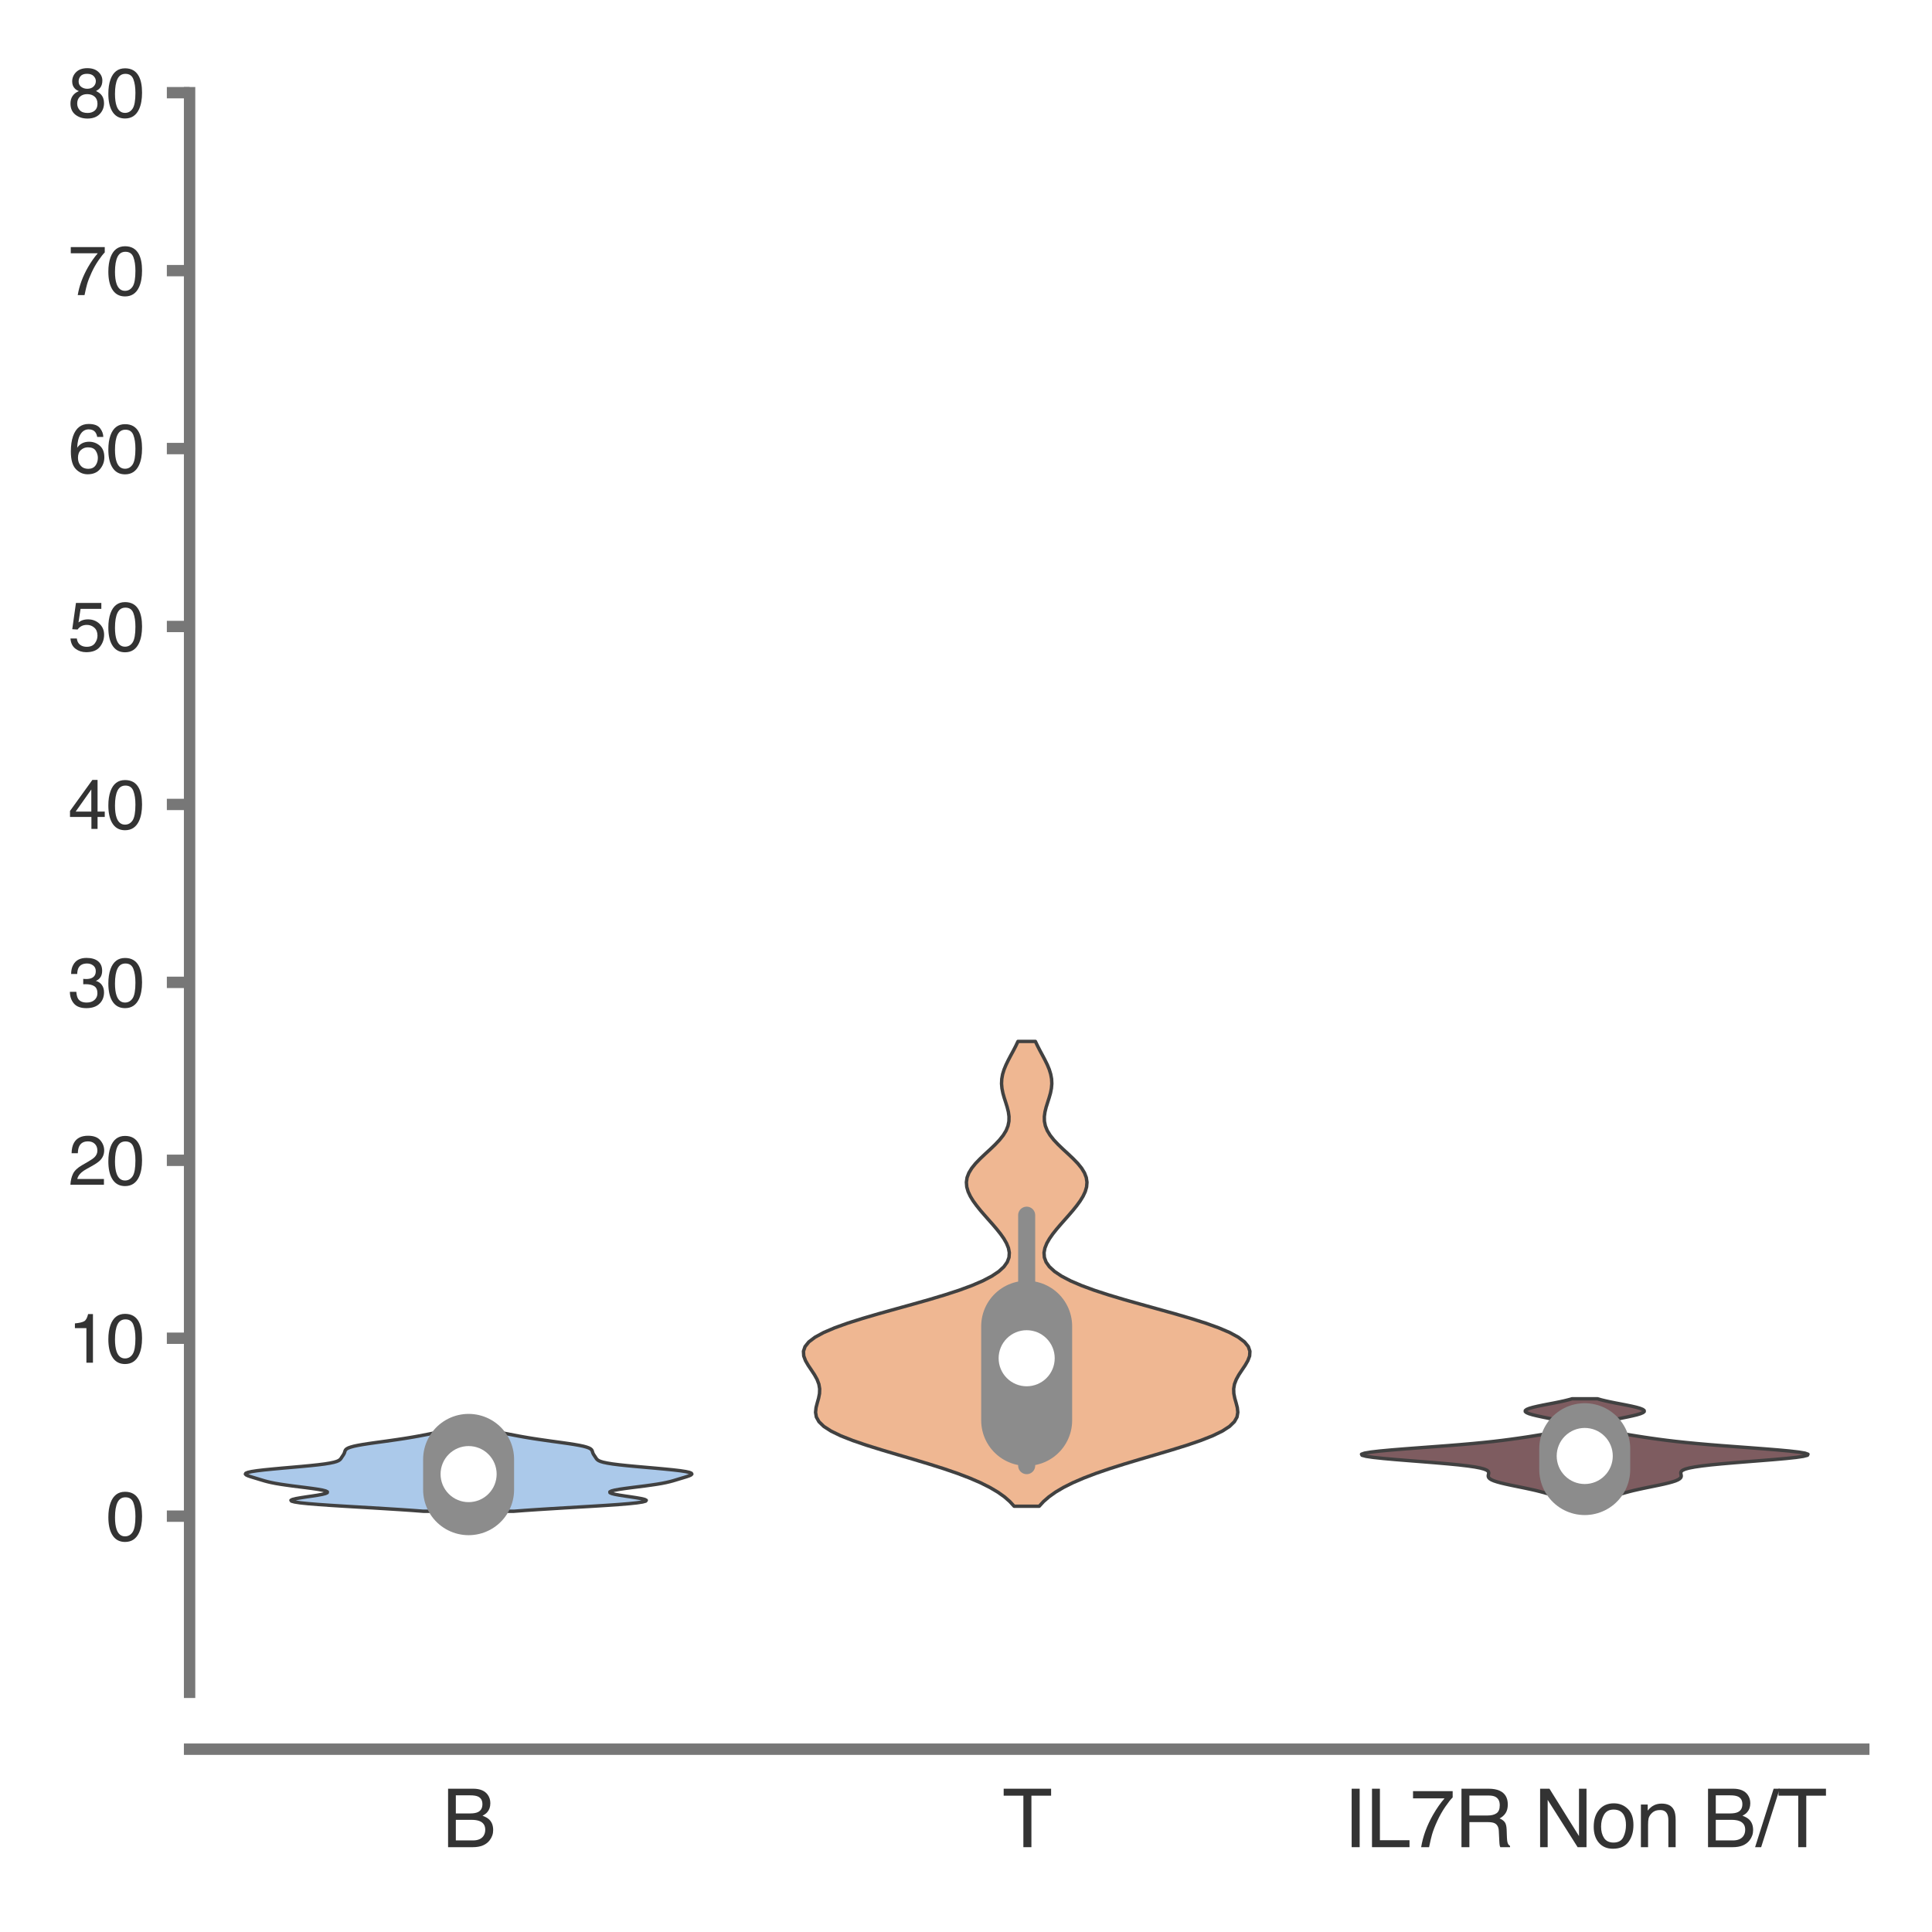 <?xml version="1.0" encoding="utf-8" standalone="no"?>
<!DOCTYPE svg PUBLIC "-//W3C//DTD SVG 1.1//EN"
  "http://www.w3.org/Graphics/SVG/1.1/DTD/svg11.dtd">
<svg xmlns:xlink="http://www.w3.org/1999/xlink" width="84.96pt" height="84.96pt" viewBox="0 0 84.96 84.96" xmlns="http://www.w3.org/2000/svg" version="1.1">
 <defs>
  <style type="text/css">*{stroke-linejoin: round; stroke-linecap: butt}</style>
 </defs>
 <g id="figure_1">
  <g id="patch_1">
   <path d="M 0 84.96 
L 84.96 84.96 
L 84.96 0 
L 0 0 
z
" style="fill: #ffffff"/>
  </g>
  <g id="axes_1">
   <g id="patch_2">
    <path d="M 8.337 74.42 
L 81.96 74.42 
L 81.96 4.076 
L 8.337 4.076 
z
" style="fill: #ffffff"/>
   </g>
   <g id="matplotlib.axis_1">
    <g id="xtick_1">
     <g id="text_1">
      <!-- B -->
      <g style="fill: #333333" transform="translate(19.44 81.23) scale(0.035 -0.035)">
       <defs>
        <path id="Helvetica-42" d="M 2213 2650 
Q 2606 2650 2825 2759 
Q 3169 2931 3169 3378 
Q 3169 3828 2803 3984 
Q 2597 4072 2191 4072 
L 1081 4072 
L 1081 2650 
L 2213 2650 
z
M 2422 531 
Q 2994 531 3238 863 
Q 3391 1072 3391 1369 
Q 3391 1869 2944 2050 
Q 2706 2147 2316 2147 
L 1081 2147 
L 1081 531 
L 2422 531 
z
M 472 4591 
L 2444 4591 
Q 3250 4591 3591 4109 
Q 3791 3825 3791 3453 
Q 3791 3019 3544 2741 
Q 3416 2594 3175 2472 
Q 3528 2338 3703 2169 
Q 4013 1869 4013 1341 
Q 4013 897 3734 538 
Q 3319 0 2413 0 
L 472 0 
L 472 4591 
z
" transform="scale(0.016)"/>
       </defs>
       <use xlink:href="#Helvetica-42"/>
      </g>
     </g>
    </g>
    <g id="xtick_2">
     <g id="text_2">
      <!-- T -->
      <g style="fill: #333333" transform="translate(44.079 81.23) scale(0.035 -0.035)">
       <defs>
        <path id="Helvetica-54" d="M 3828 4591 
L 3828 4044 
L 2281 4044 
L 2281 0 
L 1650 0 
L 1650 4044 
L 103 4044 
L 103 4591 
L 3828 4591 
z
" transform="scale(0.016)"/>
       </defs>
       <use xlink:href="#Helvetica-54"/>
      </g>
     </g>
    </g>
    <g id="xtick_3">
     <g id="text_3">
      <!-- IL7R Non B/T -->
      <g style="fill: #333333" transform="translate(59.088 81.23) scale(0.035 -0.035)">
       <defs>
        <path id="Helvetica-49" d="M 628 4591 
L 1256 4591 
L 1256 0 
L 628 0 
L 628 4591 
z
" transform="scale(0.016)"/>
        <path id="Helvetica-4c" d="M 488 4591 
L 1109 4591 
L 1109 547 
L 3434 547 
L 3434 0 
L 488 0 
L 488 4591 
z
" transform="scale(0.016)"/>
        <path id="Helvetica-37" d="M 3347 4400 
L 3347 3909 
Q 3131 3700 2773 3181 
Q 2416 2663 2141 2063 
Q 1869 1478 1728 997 
Q 1638 688 1494 0 
L 872 0 
Q 1084 1281 1809 2550 
Q 2238 3294 2709 3834 
L 234 3834 
L 234 4400 
L 3347 4400 
z
" transform="scale(0.016)"/>
        <path id="Helvetica-52" d="M 2622 2488 
Q 3059 2488 3314 2663 
Q 3569 2838 3569 3294 
Q 3569 3784 3213 3963 
Q 3022 4056 2703 4056 
L 1184 4056 
L 1184 2488 
L 2622 2488 
z
M 563 4591 
L 2688 4591 
Q 3213 4591 3553 4438 
Q 4200 4144 4200 3353 
Q 4200 2941 4029 2678 
Q 3859 2416 3553 2256 
Q 3822 2147 3958 1969 
Q 4094 1791 4109 1391 
L 4131 775 
Q 4141 513 4175 384 
Q 4231 166 4375 103 
L 4375 0 
L 3613 0 
Q 3581 59 3562 153 
Q 3544 247 3531 516 
L 3494 1281 
Q 3472 1731 3159 1884 
Q 2981 1969 2600 1969 
L 1184 1969 
L 1184 0 
L 563 0 
L 563 4591 
z
" transform="scale(0.016)"/>
        <path id="Helvetica-20" transform="scale(0.016)"/>
        <path id="Helvetica-4e" d="M 488 4591 
L 1222 4591 
L 3541 872 
L 3541 4591 
L 4131 4591 
L 4131 0 
L 3434 0 
L 1081 3716 
L 1081 0 
L 488 0 
L 488 4591 
z
M 2269 4591 
L 2269 4591 
z
" transform="scale(0.016)"/>
        <path id="Helvetica-6f" d="M 1741 363 
Q 2300 363 2508 786 
Q 2716 1209 2716 1728 
Q 2716 2197 2566 2491 
Q 2328 2953 1747 2953 
Q 1231 2953 997 2559 
Q 763 2166 763 1609 
Q 763 1075 997 719 
Q 1231 363 1741 363 
z
M 1763 3444 
Q 2409 3444 2856 3012 
Q 3303 2581 3303 1744 
Q 3303 934 2909 406 
Q 2516 -122 1688 -122 
Q 997 -122 590 345 
Q 184 813 184 1600 
Q 184 2444 612 2944 
Q 1041 3444 1763 3444 
z
M 1744 3428 
L 1744 3428 
z
" transform="scale(0.016)"/>
        <path id="Helvetica-6e" d="M 413 3347 
L 947 3347 
L 947 2872 
Q 1184 3166 1450 3294 
Q 1716 3422 2041 3422 
Q 2753 3422 3003 2925 
Q 3141 2653 3141 2147 
L 3141 0 
L 2569 0 
L 2569 2109 
Q 2569 2416 2478 2603 
Q 2328 2916 1934 2916 
Q 1734 2916 1606 2875 
Q 1375 2806 1200 2600 
Q 1059 2434 1017 2257 
Q 975 2081 975 1753 
L 975 0 
L 413 0 
L 413 3347 
z
M 1734 3428 
L 1734 3428 
z
" transform="scale(0.016)"/>
        <path id="Helvetica-2f" d="M 1456 4591 
L 1931 4591 
L 475 0 
L 0 0 
L 1456 4591 
z
" transform="scale(0.016)"/>
       </defs>
       <use xlink:href="#Helvetica-49"/>
       <use xlink:href="#Helvetica-4c" x="27.783"/>
       <use xlink:href="#Helvetica-37" x="83.398"/>
       <use xlink:href="#Helvetica-52" x="139.014"/>
       <use xlink:href="#Helvetica-20" x="211.23"/>
       <use xlink:href="#Helvetica-4e" x="239.014"/>
       <use xlink:href="#Helvetica-6f" x="311.23"/>
       <use xlink:href="#Helvetica-6e" x="366.846"/>
       <use xlink:href="#Helvetica-20" x="422.461"/>
       <use xlink:href="#Helvetica-42" x="450.244"/>
       <use xlink:href="#Helvetica-2f" x="516.943"/>
       <use xlink:href="#Helvetica-54" x="544.727"/>
      </g>
     </g>
    </g>
   </g>
   <g id="matplotlib.axis_2">
    <g id="ytick_1">
     <g id="line2d_1">
      <defs>
       <path id="me11611ec9e" d="M 0 0 
L -1 0 
" style="stroke: #777777; stroke-width: 0.5"/>
      </defs>
      <g>
       <use xlink:href="#me11611ec9e" x="8.337" y="66.673" style="fill: #777777; stroke: #777777; stroke-width: 0.5"/>
      </g>
     </g>
     <g id="text_4">
      <!-- 0 -->
      <g style="fill: #333333" transform="translate(4.669 67.749) scale(0.03 -0.03)">
       <defs>
        <path id="Helvetica-30" d="M 1731 4475 
Q 2600 4475 2988 3759 
Q 3288 3206 3288 2244 
Q 3288 1331 3016 734 
Q 2622 -122 1728 -122 
Q 922 -122 528 578 
Q 200 1163 200 2147 
Q 200 2909 397 3456 
Q 766 4475 1731 4475 
z
M 1725 391 
Q 2163 391 2422 778 
Q 2681 1166 2681 2222 
Q 2681 2984 2493 3476 
Q 2306 3969 1766 3969 
Q 1269 3969 1039 3501 
Q 809 3034 809 2125 
Q 809 1441 956 1025 
Q 1181 391 1725 391 
z
" transform="scale(0.016)"/>
       </defs>
       <use xlink:href="#Helvetica-30"/>
      </g>
     </g>
    </g>
    <g id="ytick_2">
     <g id="line2d_2">
      <g>
       <use xlink:href="#me11611ec9e" x="8.337" y="58.849" style="fill: #777777; stroke: #777777; stroke-width: 0.5"/>
      </g>
     </g>
     <g id="text_5">
      <!-- 10 -->
      <g style="fill: #333333" transform="translate(3 59.925) scale(0.03 -0.03)">
       <defs>
        <path id="Helvetica-31" d="M 613 3169 
L 613 3600 
Q 1222 3659 1462 3798 
Q 1703 3938 1822 4456 
L 2266 4456 
L 2266 0 
L 1666 0 
L 1666 3169 
L 613 3169 
z
" transform="scale(0.016)"/>
       </defs>
       <use xlink:href="#Helvetica-31"/>
       <use xlink:href="#Helvetica-30" x="55.615"/>
      </g>
     </g>
    </g>
    <g id="ytick_3">
     <g id="line2d_3">
      <g>
       <use xlink:href="#me11611ec9e" x="8.337" y="51.024" style="fill: #777777; stroke: #777777; stroke-width: 0.5"/>
      </g>
     </g>
     <g id="text_6">
      <!-- 20 -->
      <g style="fill: #333333" transform="translate(3 52.1) scale(0.03 -0.03)">
       <defs>
        <path id="Helvetica-32" d="M 200 0 
Q 231 578 439 1006 
Q 647 1434 1250 1784 
L 1850 2131 
Q 2253 2366 2416 2531 
Q 2672 2791 2672 3125 
Q 2672 3516 2437 3745 
Q 2203 3975 1813 3975 
Q 1234 3975 1013 3538 
Q 894 3303 881 2888 
L 309 2888 
Q 319 3472 525 3841 
Q 891 4491 1816 4491 
Q 2584 4491 2939 4075 
Q 3294 3659 3294 3150 
Q 3294 2613 2916 2231 
Q 2697 2009 2131 1694 
L 1703 1456 
Q 1397 1288 1222 1134 
Q 909 863 828 531 
L 3272 531 
L 3272 0 
L 200 0 
z
" transform="scale(0.016)"/>
       </defs>
       <use xlink:href="#Helvetica-32"/>
       <use xlink:href="#Helvetica-30" x="55.615"/>
      </g>
     </g>
    </g>
    <g id="ytick_4">
     <g id="line2d_4">
      <g>
       <use xlink:href="#me11611ec9e" x="8.337" y="43.199" style="fill: #777777; stroke: #777777; stroke-width: 0.5"/>
      </g>
     </g>
     <g id="text_7">
      <!-- 30 -->
      <g style="fill: #333333" transform="translate(3 44.275) scale(0.03 -0.03)">
       <defs>
        <path id="Helvetica-33" d="M 1663 -122 
Q 869 -122 511 314 
Q 153 750 153 1375 
L 741 1375 
Q 778 941 903 744 
Q 1122 391 1694 391 
Q 2138 391 2406 628 
Q 2675 866 2675 1241 
Q 2675 1703 2392 1887 
Q 2109 2072 1606 2072 
Q 1550 2072 1492 2070 
Q 1434 2069 1375 2066 
L 1375 2563 
Q 1463 2553 1522 2550 
Q 1581 2547 1650 2547 
Q 1966 2547 2169 2647 
Q 2525 2822 2525 3272 
Q 2525 3606 2287 3787 
Q 2050 3969 1734 3969 
Q 1172 3969 956 3594 
Q 838 3388 822 3006 
L 266 3006 
Q 266 3506 466 3856 
Q 809 4481 1675 4481 
Q 2359 4481 2734 4176 
Q 3109 3872 3109 3294 
Q 3109 2881 2888 2625 
Q 2750 2466 2531 2375 
Q 2884 2278 3082 2001 
Q 3281 1725 3281 1325 
Q 3281 684 2859 281 
Q 2438 -122 1663 -122 
z
" transform="scale(0.016)"/>
       </defs>
       <use xlink:href="#Helvetica-33"/>
       <use xlink:href="#Helvetica-30" x="55.615"/>
      </g>
     </g>
    </g>
    <g id="ytick_5">
     <g id="line2d_5">
      <g>
       <use xlink:href="#me11611ec9e" x="8.337" y="35.375" style="fill: #777777; stroke: #777777; stroke-width: 0.5"/>
      </g>
     </g>
     <g id="text_8">
      <!-- 40 -->
      <g style="fill: #333333" transform="translate(3 36.451) scale(0.03 -0.03)">
       <defs>
        <path id="Helvetica-34" d="M 2116 1584 
L 2116 3613 
L 681 1584 
L 2116 1584 
z
M 2125 0 
L 2125 1094 
L 163 1094 
L 163 1644 
L 2213 4488 
L 2688 4488 
L 2688 1584 
L 3347 1584 
L 3347 1094 
L 2688 1094 
L 2688 0 
L 2125 0 
z
" transform="scale(0.016)"/>
       </defs>
       <use xlink:href="#Helvetica-34"/>
       <use xlink:href="#Helvetica-30" x="55.615"/>
      </g>
     </g>
    </g>
    <g id="ytick_6">
     <g id="line2d_6">
      <g>
       <use xlink:href="#me11611ec9e" x="8.337" y="27.55" style="fill: #777777; stroke: #777777; stroke-width: 0.5"/>
      </g>
     </g>
     <g id="text_9">
      <!-- 50 -->
      <g style="fill: #333333" transform="translate(3 28.626) scale(0.03 -0.03)">
       <defs>
        <path id="Helvetica-35" d="M 791 1141 
Q 847 659 1238 475 
Q 1438 381 1700 381 
Q 2200 381 2440 700 
Q 2681 1019 2681 1406 
Q 2681 1875 2395 2131 
Q 2109 2388 1709 2388 
Q 1419 2388 1211 2275 
Q 1003 2163 856 1963 
L 369 1991 
L 709 4400 
L 3034 4400 
L 3034 3856 
L 1131 3856 
L 941 2613 
Q 1097 2731 1238 2791 
Q 1488 2894 1816 2894 
Q 2431 2894 2859 2497 
Q 3288 2100 3288 1491 
Q 3288 856 2895 371 
Q 2503 -113 1644 -113 
Q 1097 -113 676 195 
Q 256 503 206 1141 
L 791 1141 
z
" transform="scale(0.016)"/>
       </defs>
       <use xlink:href="#Helvetica-35"/>
       <use xlink:href="#Helvetica-30" x="55.615"/>
      </g>
     </g>
    </g>
    <g id="ytick_7">
     <g id="line2d_7">
      <g>
       <use xlink:href="#me11611ec9e" x="8.337" y="19.725" style="fill: #777777; stroke: #777777; stroke-width: 0.5"/>
      </g>
     </g>
     <g id="text_10">
      <!-- 60 -->
      <g style="fill: #333333" transform="translate(3 20.801) scale(0.03 -0.03)">
       <defs>
        <path id="Helvetica-36" d="M 1872 4494 
Q 2622 4494 2917 4105 
Q 3213 3716 3213 3303 
L 2656 3303 
Q 2606 3569 2497 3719 
Q 2294 4000 1881 4000 
Q 1409 4000 1131 3564 
Q 853 3128 822 2316 
Q 1016 2600 1309 2741 
Q 1578 2866 1909 2866 
Q 2472 2866 2890 2506 
Q 3309 2147 3309 1434 
Q 3309 825 2912 354 
Q 2516 -116 1781 -116 
Q 1153 -116 697 361 
Q 241 838 241 1966 
Q 241 2800 444 3381 
Q 834 4494 1872 4494 
z
M 1831 384 
Q 2275 384 2495 682 
Q 2716 981 2716 1388 
Q 2716 1731 2519 2042 
Q 2322 2353 1803 2353 
Q 1441 2353 1167 2112 
Q 894 1872 894 1388 
Q 894 963 1142 673 
Q 1391 384 1831 384 
z
" transform="scale(0.016)"/>
       </defs>
       <use xlink:href="#Helvetica-36"/>
       <use xlink:href="#Helvetica-30" x="55.615"/>
      </g>
     </g>
    </g>
    <g id="ytick_8">
     <g id="line2d_8">
      <g>
       <use xlink:href="#me11611ec9e" x="8.337" y="11.901" style="fill: #777777; stroke: #777777; stroke-width: 0.5"/>
      </g>
     </g>
     <g id="text_11">
      <!-- 70 -->
      <g style="fill: #333333" transform="translate(3 12.977) scale(0.03 -0.03)">
       <use xlink:href="#Helvetica-37"/>
       <use xlink:href="#Helvetica-30" x="55.615"/>
      </g>
     </g>
    </g>
    <g id="ytick_9">
     <g id="line2d_9">
      <g>
       <use xlink:href="#me11611ec9e" x="8.337" y="4.076" style="fill: #777777; stroke: #777777; stroke-width: 0.5"/>
      </g>
     </g>
     <g id="text_12">
      <!-- 80 -->
      <g style="fill: #333333" transform="translate(3 5.152) scale(0.03 -0.03)">
       <defs>
        <path id="Helvetica-38" d="M 1741 2600 
Q 2113 2600 2322 2808 
Q 2531 3016 2531 3303 
Q 2531 3553 2331 3762 
Q 2131 3972 1722 3972 
Q 1316 3972 1134 3762 
Q 953 3553 953 3272 
Q 953 2956 1187 2778 
Q 1422 2600 1741 2600 
z
M 1775 384 
Q 2166 384 2423 595 
Q 2681 806 2681 1225 
Q 2681 1659 2415 1884 
Q 2150 2109 1734 2109 
Q 1331 2109 1076 1879 
Q 822 1650 822 1244 
Q 822 894 1055 639 
Q 1288 384 1775 384 
z
M 975 2384 
Q 741 2484 609 2619 
Q 363 2869 363 3269 
Q 363 3769 725 4128 
Q 1088 4488 1753 4488 
Q 2397 4488 2762 4148 
Q 3128 3809 3128 3356 
Q 3128 2938 2916 2678 
Q 2797 2531 2547 2391 
Q 2825 2263 2984 2097 
Q 3281 1784 3281 1284 
Q 3281 694 2884 283 
Q 2488 -128 1763 -128 
Q 1109 -128 657 226 
Q 206 581 206 1256 
Q 206 1653 400 1942 
Q 594 2231 975 2384 
z
" transform="scale(0.016)"/>
       </defs>
       <use xlink:href="#Helvetica-38"/>
       <use xlink:href="#Helvetica-30" x="55.615"/>
      </g>
     </g>
    </g>
   </g>
   <g id="PolyCollection_1">
    <defs>
     <path id="me57ed55fac" d="M 22.597 -18.502 
L 18.618 -18.502 
L 18.133 -18.539 
L 17.591 -18.576 
L 17.002 -18.613 
L 16.381 -18.651 
L 15.748 -18.688 
L 15.126 -18.725 
L 14.538 -18.762 
L 14.008 -18.799 
L 13.557 -18.836 
L 13.203 -18.873 
L 12.956 -18.911 
L 12.821 -18.948 
L 12.794 -18.985 
L 12.864 -19.022 
L 13.015 -19.059 
L 13.226 -19.096 
L 13.471 -19.134 
L 13.725 -19.171 
L 13.964 -19.208 
L 14.166 -19.245 
L 14.312 -19.282 
L 14.391 -19.319 
L 14.396 -19.356 
L 14.324 -19.394 
L 14.182 -19.431 
L 13.978 -19.468 
L 13.727 -19.505 
L 13.445 -19.542 
L 13.15 -19.579 
L 12.857 -19.616 
L 12.581 -19.654 
L 12.33 -19.691 
L 12.112 -19.728 
L 11.925 -19.765 
L 11.766 -19.802 
L 11.628 -19.839 
L 11.501 -19.877 
L 11.379 -19.914 
L 11.257 -19.951 
L 11.134 -19.988 
L 11.014 -20.025 
L 10.908 -20.062 
L 10.829 -20.099 
L 10.791 -20.137 
L 10.81 -20.174 
L 10.899 -20.211 
L 11.064 -20.248 
L 11.307 -20.285 
L 11.62 -20.322 
L 11.991 -20.359 
L 12.4 -20.397 
L 12.826 -20.434 
L 13.245 -20.471 
L 13.637 -20.508 
L 13.985 -20.545 
L 14.277 -20.582 
L 14.51 -20.62 
L 14.685 -20.657 
L 14.809 -20.694 
L 14.892 -20.731 
L 14.945 -20.768 
L 14.98 -20.805 
L 15.007 -20.842 
L 15.031 -20.88 
L 15.055 -20.917 
L 15.081 -20.954 
L 15.105 -20.991 
L 15.126 -21.028 
L 15.143 -21.065 
L 15.156 -21.103 
L 15.167 -21.14 
L 15.182 -21.177 
L 15.207 -21.214 
L 15.252 -21.251 
L 15.322 -21.288 
L 15.426 -21.325 
L 15.565 -21.363 
L 15.74 -21.4 
L 15.949 -21.437 
L 16.186 -21.474 
L 16.442 -21.511 
L 16.71 -21.548 
L 16.981 -21.585 
L 17.247 -21.623 
L 17.503 -21.66 
L 17.747 -21.697 
L 17.977 -21.734 
L 18.195 -21.771 
L 18.402 -21.808 
L 18.6 -21.846 
L 18.792 -21.883 
L 18.979 -21.92 
L 19.162 -21.957 
L 19.339 -21.994 
L 19.509 -22.031 
L 19.671 -22.068 
L 19.822 -22.106 
L 19.96 -22.143 
L 20.083 -22.18 
L 21.131 -22.18 
L 21.131 -22.18 
L 21.255 -22.143 
L 21.393 -22.106 
L 21.543 -22.068 
L 21.705 -22.031 
L 21.876 -21.994 
L 22.053 -21.957 
L 22.235 -21.92 
L 22.422 -21.883 
L 22.614 -21.846 
L 22.813 -21.808 
L 23.02 -21.771 
L 23.237 -21.734 
L 23.467 -21.697 
L 23.711 -21.66 
L 23.968 -21.623 
L 24.234 -21.585 
L 24.505 -21.548 
L 24.772 -21.511 
L 25.029 -21.474 
L 25.265 -21.437 
L 25.474 -21.4 
L 25.65 -21.363 
L 25.789 -21.325 
L 25.892 -21.288 
L 25.963 -21.251 
L 26.007 -21.214 
L 26.033 -21.177 
L 26.048 -21.14 
L 26.059 -21.103 
L 26.071 -21.065 
L 26.088 -21.028 
L 26.11 -20.991 
L 26.134 -20.954 
L 26.159 -20.917 
L 26.184 -20.88 
L 26.208 -20.842 
L 26.234 -20.805 
L 26.27 -20.768 
L 26.323 -20.731 
L 26.406 -20.694 
L 26.529 -20.657 
L 26.704 -20.62 
L 26.937 -20.582 
L 27.23 -20.545 
L 27.578 -20.508 
L 27.97 -20.471 
L 28.389 -20.434 
L 28.814 -20.397 
L 29.224 -20.359 
L 29.594 -20.322 
L 29.908 -20.285 
L 30.15 -20.248 
L 30.316 -20.211 
L 30.404 -20.174 
L 30.424 -20.137 
L 30.386 -20.099 
L 30.306 -20.062 
L 30.2 -20.025 
L 30.081 -19.988 
L 29.958 -19.951 
L 29.835 -19.914 
L 29.714 -19.877 
L 29.587 -19.839 
L 29.448 -19.802 
L 29.289 -19.765 
L 29.103 -19.728 
L 28.884 -19.691 
L 28.634 -19.654 
L 28.358 -19.616 
L 28.065 -19.579 
L 27.769 -19.542 
L 27.487 -19.505 
L 27.236 -19.468 
L 27.033 -19.431 
L 26.89 -19.394 
L 26.819 -19.356 
L 26.823 -19.319 
L 26.902 -19.282 
L 27.049 -19.245 
L 27.251 -19.208 
L 27.49 -19.171 
L 27.744 -19.134 
L 27.989 -19.096 
L 28.199 -19.059 
L 28.35 -19.022 
L 28.42 -18.985 
L 28.393 -18.948 
L 28.258 -18.911 
L 28.011 -18.873 
L 27.657 -18.836 
L 27.207 -18.799 
L 26.677 -18.762 
L 26.089 -18.725 
L 25.467 -18.688 
L 24.834 -18.651 
L 24.213 -18.613 
L 23.624 -18.576 
L 23.082 -18.539 
L 22.597 -18.502 
z
" style="stroke: #414141; stroke-width: 0.15"/>
    </defs>
    <g clip-path="url(#pfa19ee5afc)">
     <use xlink:href="#me57ed55fac" x="0" y="84.96" style="fill: #abc9ea; stroke: #414141; stroke-width: 0.15"/>
    </g>
   </g>
   <g id="PolyCollection_2">
    <defs>
     <path id="m421ae7d6ab" d="M 45.7 -18.723 
L 44.597 -18.723 
L 44.407 -18.93 
L 44.171 -19.136 
L 43.88 -19.343 
L 43.531 -19.549 
L 43.119 -19.756 
L 42.642 -19.962 
L 42.1 -20.169 
L 41.499 -20.375 
L 40.848 -20.581 
L 40.162 -20.788 
L 39.459 -20.994 
L 38.764 -21.201 
L 38.101 -21.407 
L 37.497 -21.614 
L 36.973 -21.82 
L 36.547 -22.027 
L 36.227 -22.233 
L 36.014 -22.44 
L 35.899 -22.646 
L 35.864 -22.853 
L 35.886 -23.059 
L 35.939 -23.266 
L 35.997 -23.472 
L 36.038 -23.679 
L 36.045 -23.885 
L 36.01 -24.092 
L 35.932 -24.298 
L 35.817 -24.505 
L 35.681 -24.711 
L 35.542 -24.918 
L 35.422 -25.124 
L 35.345 -25.33 
L 35.332 -25.537 
L 35.402 -25.743 
L 35.569 -25.95 
L 35.842 -26.156 
L 36.223 -26.363 
L 36.706 -26.569 
L 37.282 -26.776 
L 37.934 -26.982 
L 38.641 -27.189 
L 39.379 -27.395 
L 40.125 -27.602 
L 40.853 -27.808 
L 41.543 -28.015 
L 42.176 -28.221 
L 42.738 -28.428 
L 43.218 -28.634 
L 43.613 -28.841 
L 43.922 -29.047 
L 44.147 -29.254 
L 44.294 -29.46 
L 44.371 -29.666 
L 44.385 -29.873 
L 44.346 -30.079 
L 44.262 -30.286 
L 44.144 -30.492 
L 43.998 -30.699 
L 43.834 -30.905 
L 43.658 -31.112 
L 43.475 -31.318 
L 43.293 -31.525 
L 43.115 -31.731 
L 42.949 -31.938 
L 42.798 -32.144 
L 42.671 -32.351 
L 42.574 -32.557 
L 42.514 -32.764 
L 42.497 -32.97 
L 42.527 -33.177 
L 42.607 -33.383 
L 42.733 -33.59 
L 42.9 -33.796 
L 43.099 -34.002 
L 43.317 -34.209 
L 43.541 -34.415 
L 43.757 -34.622 
L 43.952 -34.828 
L 44.117 -35.035 
L 44.243 -35.241 
L 44.326 -35.448 
L 44.368 -35.654 
L 44.371 -35.861 
L 44.343 -36.067 
L 44.291 -36.274 
L 44.227 -36.48 
L 44.16 -36.687 
L 44.102 -36.893 
L 44.061 -37.1 
L 44.043 -37.306 
L 44.053 -37.513 
L 44.09 -37.719 
L 44.154 -37.926 
L 44.239 -38.132 
L 44.339 -38.338 
L 44.448 -38.545 
L 44.56 -38.751 
L 44.667 -38.958 
L 44.765 -39.164 
L 45.531 -39.164 
L 45.531 -39.164 
L 45.63 -38.958 
L 45.737 -38.751 
L 45.848 -38.545 
L 45.957 -38.338 
L 46.058 -38.132 
L 46.143 -37.926 
L 46.206 -37.719 
L 46.244 -37.513 
L 46.254 -37.306 
L 46.236 -37.1 
L 46.195 -36.893 
L 46.136 -36.687 
L 46.07 -36.48 
L 46.005 -36.274 
L 45.954 -36.067 
L 45.925 -35.861 
L 45.928 -35.654 
L 45.97 -35.448 
L 46.054 -35.241 
L 46.18 -35.035 
L 46.344 -34.828 
L 46.54 -34.622 
L 46.756 -34.415 
L 46.98 -34.209 
L 47.198 -34.002 
L 47.397 -33.796 
L 47.564 -33.59 
L 47.69 -33.383 
L 47.769 -33.177 
L 47.8 -32.97 
L 47.783 -32.764 
L 47.723 -32.557 
L 47.626 -32.351 
L 47.498 -32.144 
L 47.348 -31.938 
L 47.181 -31.731 
L 47.004 -31.525 
L 46.821 -31.318 
L 46.639 -31.112 
L 46.462 -30.905 
L 46.298 -30.699 
L 46.153 -30.492 
L 46.034 -30.286 
L 45.951 -30.079 
L 45.912 -29.873 
L 45.926 -29.666 
L 46.002 -29.46 
L 46.149 -29.254 
L 46.375 -29.047 
L 46.683 -28.841 
L 47.078 -28.634 
L 47.559 -28.428 
L 48.12 -28.221 
L 48.753 -28.015 
L 49.443 -27.808 
L 50.172 -27.602 
L 50.917 -27.395 
L 51.656 -27.189 
L 52.363 -26.982 
L 53.014 -26.776 
L 53.59 -26.569 
L 54.074 -26.363 
L 54.454 -26.156 
L 54.727 -25.95 
L 54.895 -25.743 
L 54.965 -25.537 
L 54.952 -25.33 
L 54.874 -25.124 
L 54.755 -24.918 
L 54.616 -24.711 
L 54.479 -24.505 
L 54.365 -24.298 
L 54.286 -24.092 
L 54.251 -23.885 
L 54.258 -23.679 
L 54.299 -23.472 
L 54.358 -23.266 
L 54.411 -23.059 
L 54.433 -22.853 
L 54.398 -22.646 
L 54.282 -22.44 
L 54.069 -22.233 
L 53.75 -22.027 
L 53.323 -21.82 
L 52.8 -21.614 
L 52.195 -21.407 
L 51.533 -21.201 
L 50.837 -20.994 
L 50.135 -20.788 
L 49.449 -20.581 
L 48.798 -20.375 
L 48.197 -20.169 
L 47.655 -19.962 
L 47.178 -19.756 
L 46.765 -19.549 
L 46.416 -19.343 
L 46.126 -19.136 
L 45.889 -18.93 
L 45.7 -18.723 
z
" style="stroke: #414141; stroke-width: 0.15"/>
    </defs>
    <g clip-path="url(#pfa19ee5afc)">
     <use xlink:href="#m421ae7d6ab" x="0" y="84.96" style="fill: #efb792; stroke: #414141; stroke-width: 0.15"/>
    </g>
   </g>
   <g id="PolyCollection_3">
    <defs>
     <path id="ma16ed58b29" d="M 70.038 -18.808 
L 69.341 -18.808 
L 69.247 -18.855 
L 69.141 -18.902 
L 69.024 -18.949 
L 68.898 -18.996 
L 68.766 -19.043 
L 68.631 -19.089 
L 68.492 -19.136 
L 68.35 -19.183 
L 68.204 -19.23 
L 68.052 -19.277 
L 67.89 -19.324 
L 67.715 -19.371 
L 67.527 -19.418 
L 67.323 -19.464 
L 67.105 -19.511 
L 66.878 -19.558 
L 66.647 -19.605 
L 66.42 -19.652 
L 66.204 -19.699 
L 66.007 -19.746 
L 65.836 -19.793 
L 65.696 -19.839 
L 65.588 -19.886 
L 65.513 -19.933 
L 65.468 -19.98 
L 65.448 -20.027 
L 65.446 -20.074 
L 65.455 -20.121 
L 65.465 -20.168 
L 65.464 -20.214 
L 65.44 -20.261 
L 65.381 -20.308 
L 65.272 -20.355 
L 65.102 -20.402 
L 64.86 -20.449 
L 64.538 -20.496 
L 64.135 -20.543 
L 63.657 -20.589 
L 63.116 -20.636 
L 62.532 -20.683 
L 61.934 -20.73 
L 61.354 -20.777 
L 60.829 -20.824 
L 60.392 -20.871 
L 60.073 -20.918 
L 59.896 -20.965 
L 59.873 -21.011 
L 60.006 -21.058 
L 60.285 -21.105 
L 60.692 -21.152 
L 61.202 -21.199 
L 61.782 -21.246 
L 62.402 -21.293 
L 63.032 -21.34 
L 63.647 -21.386 
L 64.228 -21.433 
L 64.764 -21.48 
L 65.25 -21.527 
L 65.688 -21.574 
L 66.082 -21.621 
L 66.442 -21.668 
L 66.776 -21.715 
L 67.091 -21.761 
L 67.392 -21.808 
L 67.68 -21.855 
L 67.955 -21.902 
L 68.212 -21.949 
L 68.447 -21.996 
L 68.654 -22.043 
L 68.828 -22.09 
L 68.963 -22.136 
L 69.055 -22.183 
L 69.102 -22.23 
L 69.103 -22.277 
L 69.059 -22.324 
L 68.97 -22.371 
L 68.84 -22.418 
L 68.674 -22.465 
L 68.479 -22.511 
L 68.261 -22.558 
L 68.032 -22.605 
L 67.803 -22.652 
L 67.586 -22.699 
L 67.394 -22.746 
L 67.238 -22.793 
L 67.129 -22.84 
L 67.074 -22.886 
L 67.076 -22.933 
L 67.137 -22.98 
L 67.253 -23.027 
L 67.416 -23.074 
L 67.617 -23.121 
L 67.843 -23.168 
L 68.084 -23.215 
L 68.325 -23.261 
L 68.558 -23.308 
L 68.774 -23.355 
L 68.966 -23.402 
L 69.132 -23.449 
L 70.246 -23.449 
L 70.246 -23.449 
L 70.412 -23.402 
L 70.605 -23.355 
L 70.82 -23.308 
L 71.053 -23.261 
L 71.295 -23.215 
L 71.535 -23.168 
L 71.762 -23.121 
L 71.962 -23.074 
L 72.125 -23.027 
L 72.241 -22.98 
L 72.302 -22.933 
L 72.305 -22.886 
L 72.25 -22.84 
L 72.14 -22.793 
L 71.985 -22.746 
L 71.792 -22.699 
L 71.576 -22.652 
L 71.346 -22.605 
L 71.117 -22.558 
L 70.9 -22.511 
L 70.704 -22.465 
L 70.538 -22.418 
L 70.408 -22.371 
L 70.32 -22.324 
L 70.275 -22.277 
L 70.277 -22.23 
L 70.324 -22.183 
L 70.416 -22.136 
L 70.551 -22.09 
L 70.724 -22.043 
L 70.931 -21.996 
L 71.166 -21.949 
L 71.424 -21.902 
L 71.699 -21.855 
L 71.987 -21.808 
L 72.288 -21.761 
L 72.602 -21.715 
L 72.936 -21.668 
L 73.296 -21.621 
L 73.691 -21.574 
L 74.128 -21.527 
L 74.614 -21.48 
L 75.15 -21.433 
L 75.731 -21.386 
L 76.346 -21.34 
L 76.976 -21.293 
L 77.596 -21.246 
L 78.177 -21.199 
L 78.686 -21.152 
L 79.093 -21.105 
L 79.373 -21.058 
L 79.506 -21.011 
L 79.483 -20.965 
L 79.305 -20.918 
L 78.987 -20.871 
L 78.55 -20.824 
L 78.024 -20.777 
L 77.445 -20.73 
L 76.847 -20.683 
L 76.263 -20.636 
L 75.722 -20.589 
L 75.243 -20.543 
L 74.841 -20.496 
L 74.519 -20.449 
L 74.276 -20.402 
L 74.106 -20.355 
L 73.998 -20.308 
L 73.939 -20.261 
L 73.915 -20.214 
L 73.914 -20.168 
L 73.923 -20.121 
L 73.932 -20.074 
L 73.931 -20.027 
L 73.911 -19.98 
L 73.865 -19.933 
L 73.79 -19.886 
L 73.683 -19.839 
L 73.542 -19.793 
L 73.371 -19.746 
L 73.175 -19.699 
L 72.959 -19.652 
L 72.731 -19.605 
L 72.501 -19.558 
L 72.273 -19.511 
L 72.056 -19.464 
L 71.852 -19.418 
L 71.663 -19.371 
L 71.489 -19.324 
L 71.327 -19.277 
L 71.174 -19.23 
L 71.029 -19.183 
L 70.887 -19.136 
L 70.748 -19.089 
L 70.612 -19.043 
L 70.481 -18.996 
L 70.355 -18.949 
L 70.238 -18.902 
L 70.132 -18.855 
L 70.038 -18.808 
z
" style="stroke: #414141; stroke-width: 0.15"/>
    </defs>
    <g clip-path="url(#pfa19ee5afc)">
     <use xlink:href="#ma16ed58b29" x="0" y="84.96" style="fill: #7e5c60; stroke: #414141; stroke-width: 0.15"/>
    </g>
   </g>
   <g id="line2d_10">
    <path d="M 20.607 66.088 
L 20.607 63.15 
" clip-path="url(#pfa19ee5afc)" style="fill: none; stroke: #8c8c8c; stroke-width: 0.75; stroke-linecap: round"/>
   </g>
   <g id="line2d_11">
    <path d="M 20.607 65.51 
L 20.607 64.176 
" clip-path="url(#pfa19ee5afc)" style="fill: none; stroke: #8c8c8c; stroke-width: 4; stroke-linecap: round"/>
   </g>
   <g id="line2d_12">
    <path d="M 20.607 64.824 
" clip-path="url(#pfa19ee5afc)" style="fill: none; stroke: #414141; stroke-width: 1.2; stroke-linecap: round"/>
    <defs>
     <path id="m3e049ce8f1" d="M 0 0.833 
C 0.221 0.833 0.433 0.746 0.589 0.589 
C 0.746 0.433 0.833 0.221 0.833 0 
C 0.833 -0.221 0.746 -0.433 0.589 -0.589 
C 0.433 -0.746 0.221 -0.833 0 -0.833 
C -0.221 -0.833 -0.433 -0.746 -0.589 -0.589 
C -0.746 -0.433 -0.833 -0.221 -0.833 0 
C -0.833 0.221 -0.746 0.433 -0.589 0.589 
C -0.433 0.746 -0.221 0.833 0 0.833 
z
" style="stroke: #ffffff; stroke-width: 0.8"/>
    </defs>
    <g clip-path="url(#pfa19ee5afc)">
     <use xlink:href="#m3e049ce8f1" x="20.607" y="64.824" style="fill: #ffffff; stroke: #ffffff; stroke-width: 0.8"/>
    </g>
   </g>
   <g id="line2d_13">
    <path d="M 45.148 64.452 
L 45.148 53.438 
" clip-path="url(#pfa19ee5afc)" style="fill: none; stroke: #8c8c8c; stroke-width: 0.75; stroke-linecap: round"/>
   </g>
   <g id="line2d_14">
    <path d="M 45.148 62.461 
L 45.148 58.322 
" clip-path="url(#pfa19ee5afc)" style="fill: none; stroke: #8c8c8c; stroke-width: 4; stroke-linecap: round"/>
   </g>
   <g id="line2d_15">
    <path d="M 45.148 59.729 
" clip-path="url(#pfa19ee5afc)" style="fill: none; stroke: #414141; stroke-width: 1.2; stroke-linecap: round"/>
    <g clip-path="url(#pfa19ee5afc)">
     <use xlink:href="#m3e049ce8f1" x="45.148" y="59.729" style="fill: #ffffff; stroke: #ffffff; stroke-width: 0.8"/>
    </g>
   </g>
   <g id="line2d_16">
    <path d="M 69.689 65.741 
L 69.689 63.237 
" clip-path="url(#pfa19ee5afc)" style="fill: none; stroke: #8c8c8c; stroke-width: 0.75; stroke-linecap: round"/>
   </g>
   <g id="line2d_17">
    <path d="M 69.689 64.625 
L 69.689 63.706 
" clip-path="url(#pfa19ee5afc)" style="fill: none; stroke: #8c8c8c; stroke-width: 4; stroke-linecap: round"/>
   </g>
   <g id="line2d_18">
    <path d="M 69.689 64.027 
" clip-path="url(#pfa19ee5afc)" style="fill: none; stroke: #414141; stroke-width: 1.2; stroke-linecap: round"/>
    <g clip-path="url(#pfa19ee5afc)">
     <use xlink:href="#m3e049ce8f1" x="69.689" y="64.027" style="fill: #ffffff; stroke: #ffffff; stroke-width: 0.8"/>
    </g>
   </g>
   <g id="patch_3">
    <path d="M 8.337 74.42 
L 8.337 4.076 
" style="fill: none; stroke: #777777; stroke-width: 0.5; stroke-linejoin: miter; stroke-linecap: square"/>
   </g>
   <g id="patch_4">
    <path d="M 8.337 76.92 
L 81.96 76.92 
" style="fill: none; stroke: #777777; stroke-width: 0.5; stroke-linejoin: miter; stroke-linecap: square"/>
   </g>
  </g>
 </g>
 <defs>
  <clipPath id="pfa19ee5afc">
   <rect x="8.337" y="4.076" width="73.623" height="70.343"/>
  </clipPath>
 </defs>
</svg>
